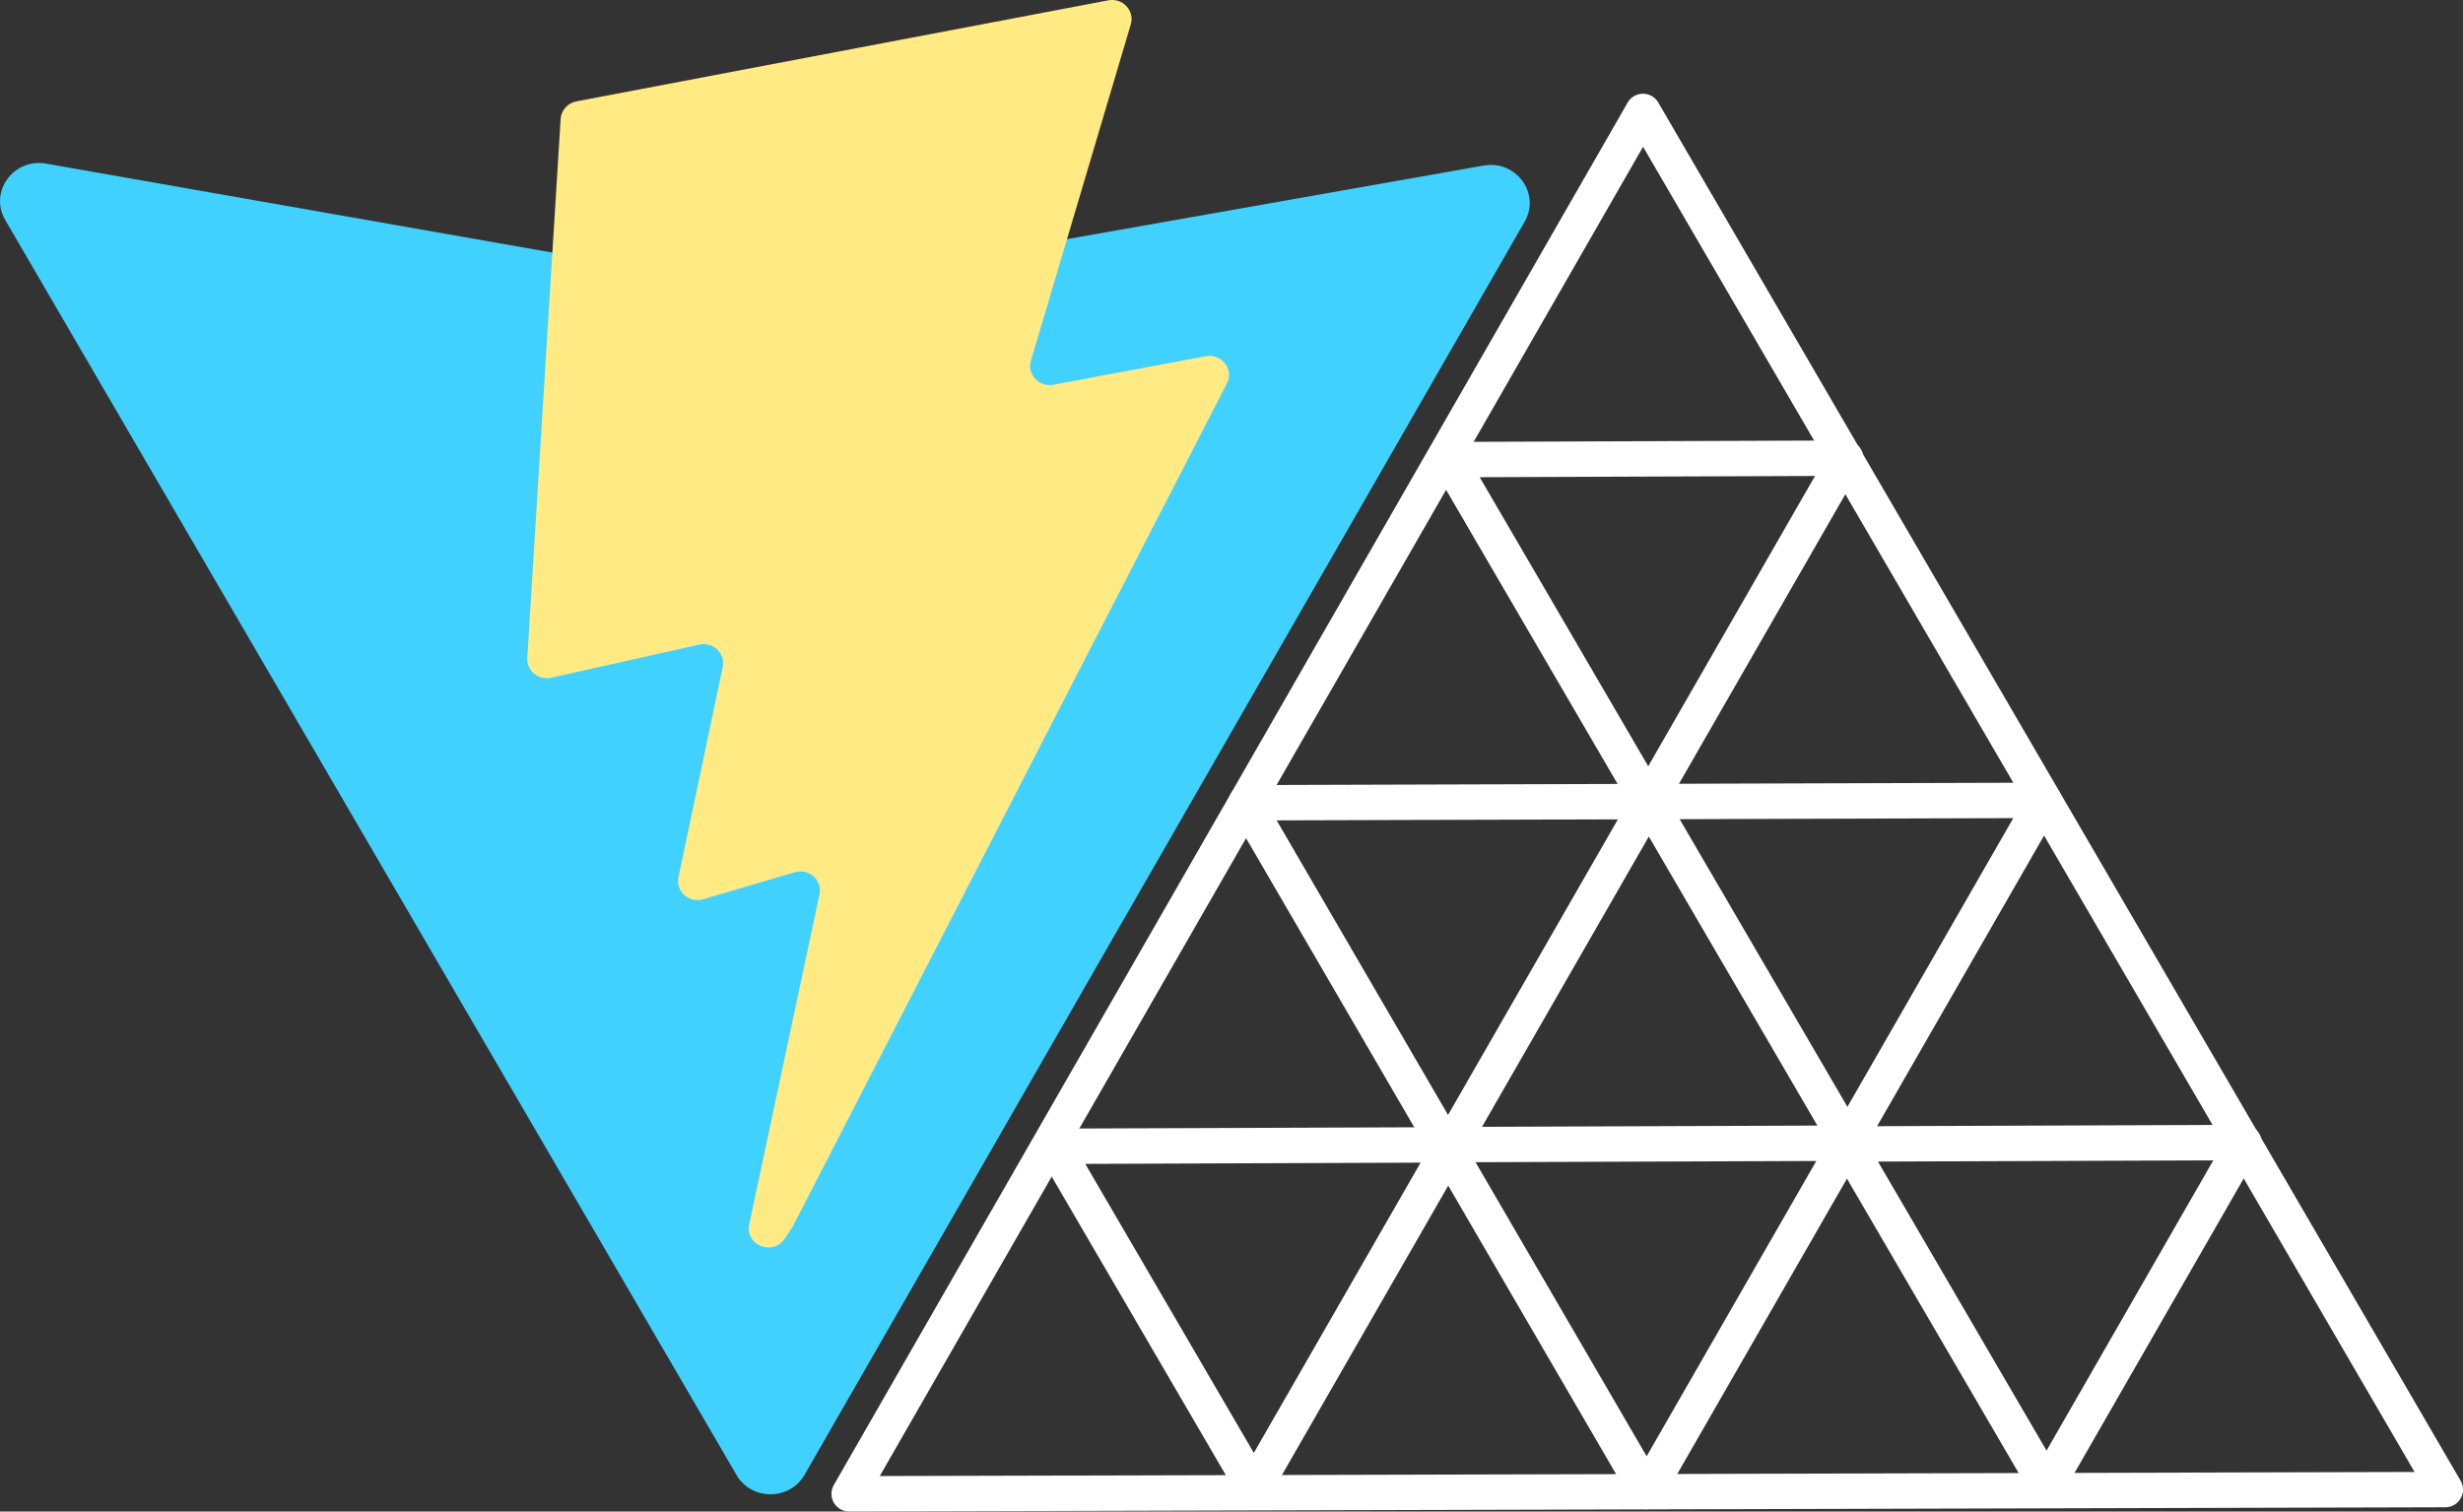 <svg xmlns="http://www.w3.org/2000/svg" fill="none" viewBox="0.59 0.29 278.38 170.87">
    <rect x="0.59" y="0.29" width="278.38" height="170.87" fill="#333333" stroke="none"/>
    <path fill-rule="evenodd" clip-rule="evenodd" d="M96.566 169.16L186.287 12.886L276.97 168.682L96.566 169.16Z" stroke="white" stroke-width="4" stroke-miterlimit="10" stroke-linejoin="round"/>
    <path fill-rule="evenodd" clip-rule="evenodd" d="M231.602 90.766L186.712 168.911L141.411 91.04L231.602 90.766Z" stroke="white" stroke-width="4" stroke-miterlimit="10" stroke-linejoin="round"/>
    <path fill-rule="evenodd" clip-rule="evenodd" d="M164.634 129.685L186.935 90.866L209.474 129.52L164.634 129.685Z" stroke="white" stroke-width="4" stroke-miterlimit="10" stroke-linejoin="round"/>
    <path fill-rule="evenodd" clip-rule="evenodd" d="M209.196 52.083L186.895 90.902L164.356 52.248L209.196 52.083Z" stroke="white" stroke-width="4" stroke-miterlimit="10" stroke-linejoin="round"/>
    <path fill-rule="evenodd" clip-rule="evenodd" d="M254.212 129.449L231.912 168.267L209.372 129.614L254.212 129.449Z" stroke="white" stroke-width="4" stroke-miterlimit="10" stroke-linejoin="round"/>
    <path fill-rule="evenodd" clip-rule="evenodd" d="M164.617 129.71L142.316 168.528L119.777 129.875L164.617 129.71Z" stroke="white" stroke-width="4" stroke-miterlimit="10" stroke-linejoin="round"/>
    <path d="M172.914 25.352L91.524 167.012C89.843 169.937 85.535 169.949 83.837 167.034L1.18 25.157C-0.671 21.981 2.114 18.14 5.798 18.788L87.087 33.071C87.605 33.162 88.137 33.162 88.655 33.07L168.278 19.005C171.951 18.356 174.74 22.174 172.914 25.352Z" fill="url(#paint0_linear_0_1)"/>
    <path d="M125.855 0.327L65.737 11.749C65.257 11.841 64.821 12.085 64.499 12.444C64.177 12.804 63.986 13.258 63.956 13.734L60.185 74.679C60.164 75.013 60.224 75.348 60.358 75.656C60.493 75.964 60.7 76.237 60.961 76.453C61.223 76.67 61.533 76.824 61.866 76.903C62.2 76.982 62.547 76.984 62.882 76.909L79.62 73.16C81.186 72.809 82.6 74.157 82.276 75.694L77.275 99.451C76.939 101.049 78.475 102.419 80.076 101.946L90.415 98.894C92.018 98.421 93.556 99.794 93.215 101.394L85.269 138.711C84.772 141.045 87.952 142.322 89.281 140.322L90.17 138.986L139.261 43.642C140.084 42.046 138.671 40.223 136.874 40.56L119.645 43.783C118.026 44.086 116.651 42.613 117.109 41.068L128.398 3.041C128.857 1.493 127.476 0.019 125.855 0.327Z" fill="url(#paint1_linear_0_1)"/>
    <defs>
        <linearGradient id="paint0_linear_0_1" x1="-143.959" y1="1169.37" x2="8328.06" y2="12987.3" gradientUnits="userSpaceOnUse">
            <stop stop-color="#41D1FF"/>
            <stop offset="1" stop-color="#BD34FE"/>
        </linearGradient>
        <linearGradient id="paint1_linear_0_1" x1="3498.8" y1="320.666" x2="5202.63" y2="12400.1" gradientUnits="userSpaceOnUse">
            <stop stop-color="#FFEA83"/>
            <stop offset="0.083" stop-color="#FFDD35"/>
            <stop offset="1" stop-color="#FFA800"/>
        </linearGradient>
    </defs>
</svg>
